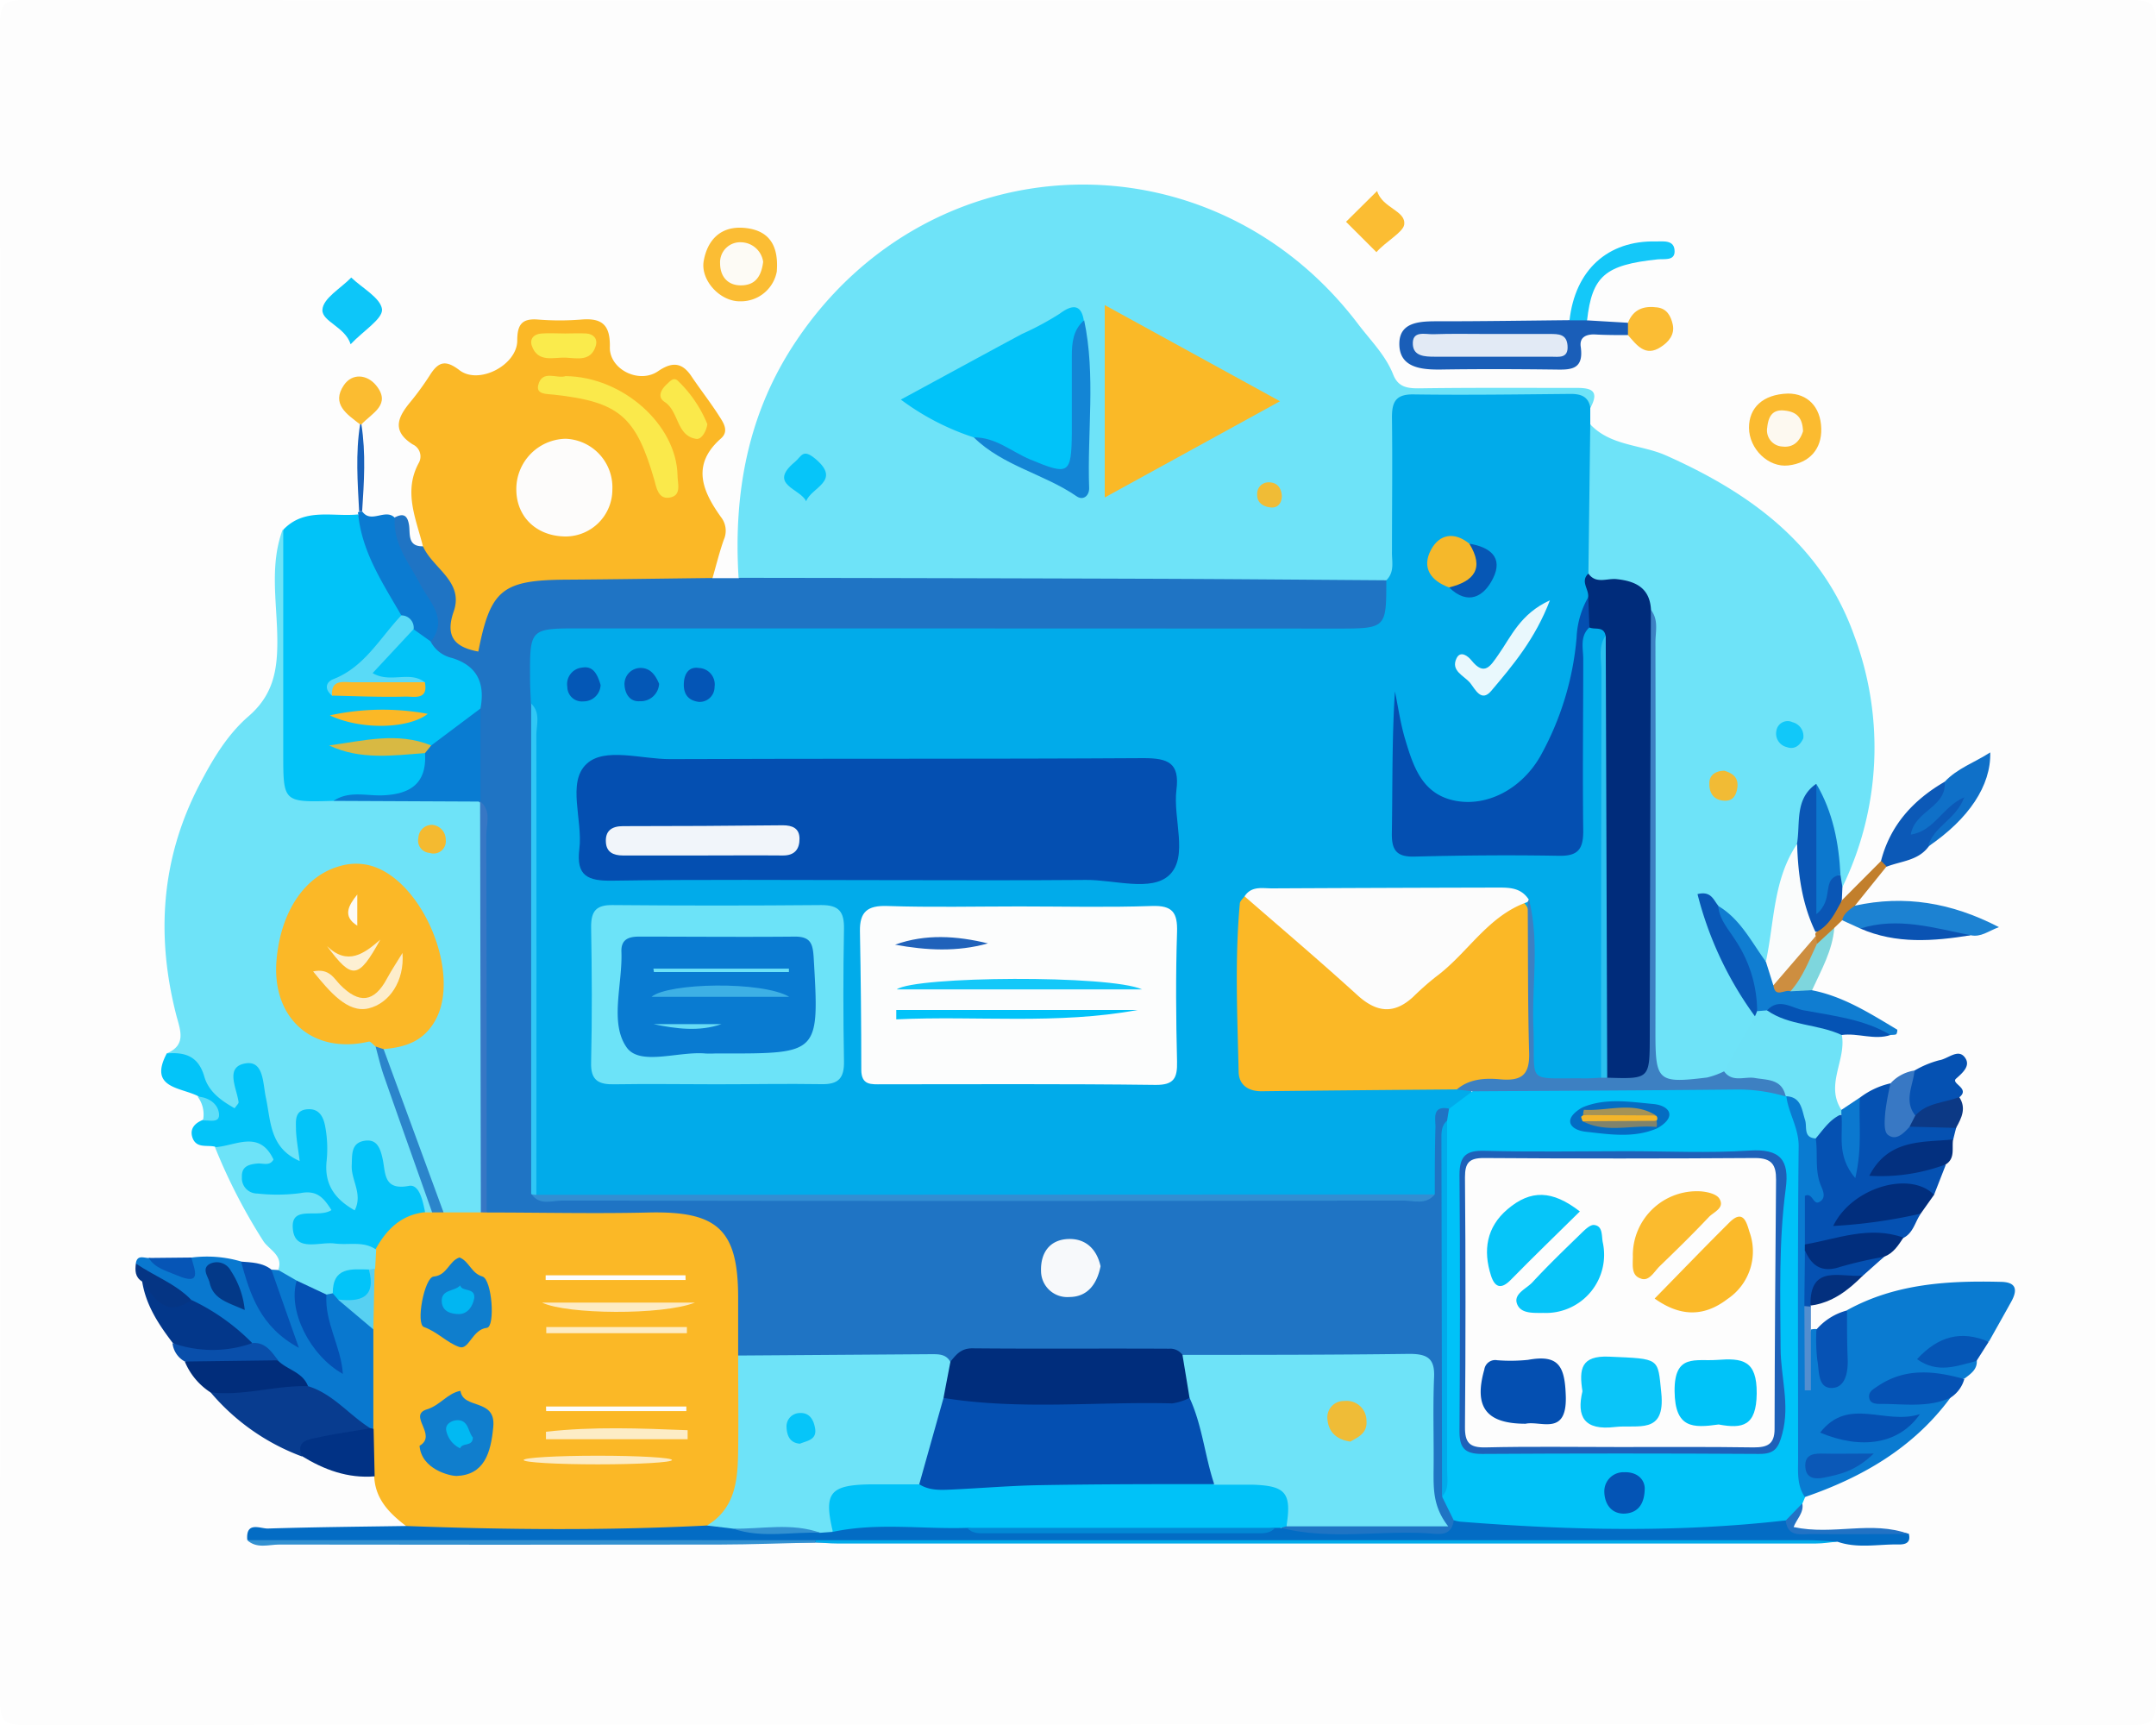 <svg xmlns="http://www.w3.org/2000/svg" id="Слой_1" data-name="Слой 1" viewBox="0 0 350 280"><defs><style>.cls-1{fill:#fdfdfd}.cls-2{fill:#01abea}.cls-4{fill:#6ee3f8}.cls-5{fill:#fbb826}.cls-6{fill:#00c2f8}.cls-12{fill:#0551b2}.cls-19{fill:#3391d1}.cls-23{fill:#fbbd34}.cls-25{fill:#012e7d}.cls-30{fill:#14c8f9}.cls-36{fill:#0551b3}.cls-54{fill:#044fb1}.cls-66{fill:#0457b6}.cls-73{fill:#01c3f9}.cls-75{fill:#06c5f9}.cls-84{fill:#fdebc4}.cls-85{fill:#fdfcfb}.cls-91{fill:#fae94b}</style></defs><path d="M175 279.9q-85.45 0-170.91.1C.67 280 0 279.33 0 275.91Q.18 140 0 4.09C0 .67.67 0 4.09 0Q175 .18 345.91 0c3.42 0 4.09.67 4.09 4.09q-.18 135.91 0 271.81c0 3.43-.67 4.11-4.09 4.1q-85.45-.21-170.91-.1Z" class="cls-1"/><path d="M258.16 66.2v2.68c2.52 7.5 1.12 15.18 1.06 22.8-.53 1.93-.26 3.95-.58 5.91-1.94 3.93-2.44 8.15-2.74 12.41a29 29 0 0 1-5.63 14.77c-3.82 5.41-9.94 8-15.12 6.17-5.76-2.01-7.82-6.78-8.15-12.49 0-.64-.38-1.25-.31-1.5a63.78 63.78 0 0 1 .74 15.17c-.22 4.17 1.57 5.61 5.57 5.47 5.65-.19 11.31-.18 17 0 4 .13 5.67-1.44 5.61-5.54-.13-9.12-.35-18.26.9-27.35.18-1.29-.16-2.73 1.49-3.35 1.7-.28 3.13-.06 3.52 2-.21 21.47 0 42.94-.11 64.41 0 2.46.44 5-1 7.3-2.84 2.07-6 1.39-9.13 1.06s-3.54-2.64-3.6-5.13c-.14-6 0-11.94-.07-17.92 0-2 .21-4-.73-5.85-.8-1.67-2.36-1.58-3.84-1.6-11.72-.18-23.44-.13-35.17 0-1.6 0-3.36-.07-4.52 1.46-1.51 8.22-.7 16.49-.54 24.73.07 3.4 2.85 3.6 5.44 3.64 9.27.14 18.55-.16 27.82.15a5.91 5.91 0 0 1 2.43.72c1.66 3.11-1.64 3.2-2.78 4.62-2.34 2.16-1 5-1.32 7.49s.47 5.1-2.39 6.53a18 18 0 0 1-5.46.44H93.81c-2.29 0-4.69.37-6.79-1-1.77-2.14-1.29-4.72-1.29-7.16q-.07-32.83 0-65.68a22.65 22.65 0 0 0-.83-7.46c-1.38-12.21-.09-13.68 12.1-13.68h119.4c6.58 0 6.58 0 7.4-6.35 1.08-7.79.33-15.63.55-23.44.19-6.72.5-7 7-7h23.47c1.69-.03 4.09-.63 3.34 2.57Z" class="cls-2"/><path d="M66.05-29.81c0 7.84 0 7.84-8.18 7.84Q-3.49-22-64.86-22c-8.14 0-8.14 0-8.09 8.21 0 1.33.09 2.66.14 4 .74 3.29.31 6.62.32 9.92.08 23.1-.05 46.2.08 69.3 1 1.8 2.66 1 4 1q69.48.06 139 0c1.13 0 2.35.31 3.33-.58 0-3.65 0-7.3.11-10.94 0-1.32-.58-3.54 2.22-2.95a3.86 3.86 0 0 1 .52 2.73c-.85 10.3-.25 20.62-.34 30.93-.09 9.32-.15 18.64.07 27.95.41 2.09 1.57 4.05 1.16 6.29a2.85 2.85 0 0 1-3.08 2c-7.76.09-15.53.12-23.29 0a2.52 2.52 0 0 1-2.45-1.37 2 2 0 0 1 1.12-1.38c6.55-1.46 13.19-.55 19.79-.64 2.79 0 3.65-.42 3.08-3.55-1-5.21-.43-10.57-.34-15.86.07-4-1.51-5.58-5.56-5.61-11.25-.08-22.52.54-33.77-.35-12.63-.8-25.26-1.45-37.85.47-9.06-.64-18.12.2-27.18-.1-2.45-.08-5 .3-7.21-1.18-2-2.8-1.26-6-1.39-9.13-.41-9.85-3.17-12.6-13-12.67h-20.35c-2.29 0-4.69.24-6.59-1.55-1.29-2.13-.91-4.5-.92-6.79V13.93a30 30 0 0 0-.29-6.43 15.61 15.61 0 0 1-.48-1.8A110.33 110.33 0 0 1-82.33-8c.41-3.56-.27-6.5-4-8.12a5 5 0 0 1-3.12-3.63c.54-4-1.64-7.12-3.37-10.46-1.55-3-4.63-5.85-2.12-9.79 1.36-.7 2.07-.46 2.34 1.22.22 1.39-.3 3.52 2.27 3.45 5.75 2.77 7 7.82 6.45 13.17.8.65 1.27.69 1.37.35 2.43-7.66 8.17-9.77 15.52-9.56 6 .18 12 0 17.94.06 2 0 4-.28 5.72 1.16h4.23c2-1.47 4.39-1.39 6.72-1.39h91.43c2.44-.04 5.07-.46 7 1.73Z" style="fill:#1f74c4" transform="translate(159 124)"/><path d="M225.05 94.19c-13.12-.09-26.24-.21-39.36-.25q-32.89-.11-65.79-.15C119.05 80 121.4 67 129.28 55.3c21.89-32.63 67.49-34 91.23-2.65 2 2.64 4.42 5 5.66 8.15.83 2.12 2.42 2.26 4.42 2.23 8.33-.12 16.66-.06 25-.07 2.23 0 4.31.1 2.59 3.24-.32-1.85-1.54-2.27-3.25-2.26-8.49.08-17 .2-25.46.08-3.07-.05-3.54 1.41-3.5 4 .09 7.15 0 14.31 0 21.47-.05 1.57.49 3.33-.92 4.7ZM257.86 93.1l.3-24.22c3.29 3.5 8.16 3.26 12.19 5 13.79 6.12 25.4 14.53 30.65 29.27a51.8 51.8 0 0 1-1.95 40.92 2.76 2.76 0 0 1-1.21-1.76c-.84-4.21-1.23-8.54-3.28-12.39-2.09 2.16-.92 5.21-2.14 7.57-2.82 5.69-2.81 12.13-4.88 18-2.15 1.76-2.87-.45-3.67-1.53a46.62 46.62 0 0 0-5.44-6.18 1.52 1.52 0 0 1-.35-.32c-.29-.41-.74-.37-.67 0 .9 4.65 3.44 8.59 5.53 12.73.89 1.76 2.32 3.26 2.62 5.32a19.87 19.87 0 0 1-6.53 10 6.85 6.85 0 0 1-2.38.68c-7.68.83-9.13-.43-9.14-8.13V106.9c0-2.14.24-4.31-.41-6.4-.69-3.29-2.64-5-6.06-5.27-1.32-.06-3.04 0-3.18-2.13Z" class="cls-4"/><path d="M79.05 196.81c8.78 0 17.57.21 26.35 0 11.09-.23 14.41 2.8 14.43 13.75V220c4.6 8.59 1.73 24.2-5.29 28.84-15.06 1-30.12.3-45.18.37a3.78 3.78 0 0 1-3.48-1.54c-2.71-2.07-5-4.39-5.13-8.08-1.72-2.46-1-5.27-1.13-8-.17-5.13-.13-10.25-.12-15.38.18-3.21.1-6.42.16-9.63a15.8 15.8 0 0 1 .24-3.36c1.17-4.4 4-7 8.52-7.54.52-.06 1-.08 1.57-.09h2.33a23.05 23.05 0 0 1 5.37.37 7.17 7.17 0 0 1 1.36.85Z" class="cls-5"/><path d="M78.06 196.79H72c-4.4-8.54-7.41-17.61-10.13-26.79 10.38-5.22 11.8-10.34 5.84-21a19.22 19.22 0 0 0-3.28-4.38c-4.24-4.19-9.43-4.27-13.73-.21-4.64 4.39-6 14-2.63 19.46 2.15 3.47 5 5.78 9.51 4.81 1.54-.34 3.4-1.08 4 1.41 2.42 7.78 5.43 15.34 8.27 23 .46 1.23 1.34 2.37.3 3.7H69c-3.2-3-8.44-3.93-8.86-10.06-2.57 2.83-1 5-1.1 7-.09 1.17 0 2.48-1.19 3.08s-2.2-.33-3.1-1a8.27 8.27 0 0 1-3-6.57c-.1-2.25.57-4.67-1.27-6.91-1.72 1.33-.81 3-.86 4.5-.09 2.71-1.41 2.68-3.21 1.49a8.71 8.71 0 0 1-3.67-5.72c-.55-2.53-.69-5.21-2-7.41-.69 0-.88.22-1 .58-.59 1.54.95 4.08-1.75 4.57-2 .37-3.45-1.25-4.43-2.75-1.75-2.68-3.63-5.11-6.54-6.58 3.35-1.4 2.21-3.85 1.58-6.3-3.27-12.8-2.45-25.24 3.66-37.11 2.13-4.13 4.54-8.24 8-11.26 4-3.41 4.78-7.34 4.76-12.27 0-6-1.33-12.16.86-18.09 2 1.82 1.61 4.26 1.62 6.53.08 9.63 0 19.26 0 28.9 0 6.44.26 6.62 6.63 7.13 5.08.14 10.16.08 15.25 0 2.89-.07 6-.61 8.45 1.65v-.05c.78.82.59 1.85.59 2.82v61.53a4 4 0 0 1-.36 2.3Z" class="cls-4"/><path d="M115.67 93.82c-8 .09-15.91.22-23.87.27-10.28.08-12.19 1.63-14.15 11.67-3.72-.69-5.45-2.34-4-6.5 1.71-4.9-3.44-7-5-10.62-1.12-4.46-3.2-8.86-.66-13.51a2.15 2.15 0 0 0-1-3c-3.49-2.22-2.37-4.48-.33-6.93a46.43 46.43 0 0 0 3.2-4.42c1.35-2.1 2.52-2.38 4.73-.69 3.15 2.42 9.37-.84 9.38-4.81 0-2.58.74-3.63 3.39-3.41a44.09 44.09 0 0 0 7 0c3.4-.29 4.72.89 4.64 4.48s4.71 6 7.79 3.93c2.21-1.52 3.87-1.56 5.43.76s3.13 4.29 4.55 6.53c.68 1.06 1.61 2.41.27 3.6-4.87 4.28-3 8.56 0 12.76a3.58 3.58 0 0 1 .46 3.68c-.72 2.04-1.23 4.14-1.83 6.21Z" class="cls-5"/><path d="M234.92 181.9c.1-.63.2-1.27.31-1.91l3.83-2.87c1.64-2 4-1.59 6-1.51 12.46.47 24.91.28 37.37 0 2.33-.05 4.68-.08 6.79 1.19a5.18 5.18 0 0 1 1.52 1.2c2.4 3.06 2.88 6.72 2.76 10.38-.56 17.57 0 35.15-.17 52.72a7.66 7.66 0 0 1-.33 2l-.42 1a11.65 11.65 0 0 1-3.43 4.14c-1.94 1.2-4.11 1.16-6.26 1.16q-19.87.06-39.74 0c-2.68 0-5.37 0-7.12-2.56l-1.89-3.84c.78-14.06.07-28.14.37-42.21.13-6.35-.59-12.64.41-18.89Z" class="cls-6"/><path d="M-104.86 6c-8.15.23-8.15.23-8.16-7.61v-36.4c3.47-3.64 8-2.06 12.15-2.49 2.73 5.33 5.38 10.71 7.59 16.28-1.77 5.07-6.46 7.85-9.4 12 3.19-.09 6.35.45 9.4-.34-.89-.15-1.73 0-2.55-.17-3.65-.67-4.15-1.63-1.86-4.43 1.53-1.88 2.67-4.29 5.28-5.11 1.62.13 2.88.74 3.34 2.44a5.19 5.19 0 0 0 3.44 2.63c4.2 1.29 5.38 4.2 4.63 8.2-2.12 3-4.36 5.85-8.39 6.32-4-.45-7.94.42-12.39-.21 4.34 1.66 8.56-1 12.36 1.19.35 5.12-1.24 6.93-6.16 7.19-3.07.18-6.22-.49-9.28.51Z" style="fill:#01c3f8" transform="translate(159 124)"/><path d="M134 119c-1.32-1.92-1.1-4.1-1.1-6.25 0-16.91-.09-33.82.09-50.73 0-3-1.66-5.33-2-8.09 2.22-1.12 2.94.59 3.63 2 .77 1.62 1 3.46 2 5 .88 2.53.89 5.2 1.25 7.81.15 1.12-.27 3.21-1.06 2.89-2.9-1.16-1.6.8-1.55 1.77.07 1.48 0 3 .13 4.46a9.32 9.32 0 0 1 0 1.67c-.21 2.87.41 5.82-.88 8.58-.2 4.62.15 9.25-.14 13.19.76-2.65-.62-6.19.63-9.5a2.84 2.84 0 0 1 .92-.06c2.14 1.79.71 4.81 2.54 7.12 2.34-3.19 0-7.32 2.42-10.21 7.82-4.3 16.34-4.8 25-4.58 2.55.06 2.63 1.4 1.61 3.24-1.19 2.15-2.4 4.29-3.6 6.43-2.8 1-6.28-.51-8.72 2.31 2.23 1.43 4.7-.85 6.74.8.08 1.47-1 2.15-2 2.92-4 1.13-8.52-.67-12.87 2.06 3.73 1.85 7.39-.52 10.62 1C151.65 111 143.34 115.79 134 119Z" style="fill:#0a7bd1" transform="translate(159 124)"/><path d="M77 122.76a6.82 6.82 0 0 0 1 .23c17.63 1.4 35.27 1.82 52.89-.2 1.1 2 3 1.58 4.79 1.66 5.06.24 10.16-.6 15.19.5.5 1.9-1.25 1.75-2 1.74-3.19 0-6.43.66-9.58-.44-7.81.36-15.63.14-23.45.14h-229.32c-1.79 0-3.64.43-5.38-.44-.25-3.09 2.13-1.8 3.37-1.84 7.47-.23 15-.3 22.42-.41 16.28.61 32.57.75 48.85-.08 1.42-.25 2.76-1 4.26-.66 4.5 1.07 9.07.47 13.61.5.87-.15 1.76 0 2.62-.28 7.26-1.31 14.55-.92 21.85-.35a21 21 0 0 0 6.88.69c14.08 0 28.15.09 42.22-.08a2.51 2.51 0 0 1 1.73.56c7.91 2 15.95.4 23.91.89 1.68.11 3.8.58 4.14-2.13Z" style="fill:#036cc4" transform="translate(159 124)"/><path d="M-131.93 47c3-.27 5.15.47 6.09 3.73.71 2.48 2.75 3.93 4.93 5.16.33-.49.67-.76.64-1-.31-2.3-2.26-5.71 1.11-6.28 3-.51 2.82 3.25 3.33 5.6.81 3.77.58 8.11 5.48 10.25-.22-1.81-.54-3.43-.6-5.06 0-1.43-.3-3.21 1.92-3.35 2-.12 2.58 1.45 2.84 2.89a19.54 19.54 0 0 1 .22 5.45c-.43 3.82 1.3 6.24 4.55 8.07 1.36-2.65-.59-4.89-.48-7.28.08-1.68-.16-3.61 2-4s2.67 1.29 3.05 3.09c.45 2.21.14 5 4.23 4.22 1.71-.32 2.26 2.47 2.63 4.27-3.89.42-6.3 2.82-8.06 6.06-3.07 1.09-6.22.26-9.33.32-2.21 0-4.53-.38-5.15-3s1.39-3.79 3.94-4.65c-2.57-.68-4.69-.17-6.78-.33s-4.4-.54-5.23-3 .58-4 3.47-4.72c-2.8-1.16-5.15.14-7-1.32-1.29-.3-3 .33-3.63-1.47-.48-1.46.41-2.36 1.72-2.88 2.44-1.91.42-2.82-.87-3.88-2.85-1.42-8-1.27-5.02-6.89Z" style="fill:#03c4f9" transform="translate(159 124)"/><path d="M-98.39 91.79v16.12a1.83 1.83 0 0 1-1.32.15c-3.75-1.24-6.06-4.59-9.4-6.44a56.85 56.85 0 0 1-5.28-4 12.38 12.38 0 0 0-4.15-3c-3.12-2.54-6.52-4.67-9.87-6.89-2.76-2.32-6.62-3.26-8.54-6.67.23-1.42 1.27-.87 2.09-.86 2.31.26 4.66 3.29 6.93-.07a19.6 19.6 0 0 1 8.06.63c3.24 3.13 3.16 8.47 7.08 10.91-.38-3.18-3.51-5.84-2.16-9.59l1.09.07c1.34.18 3-.21 3.41 1.74a26.09 26.09 0 0 0 5.19 13.28c-.12-4.08-2.76-7.23-1.29-10.81a1.78 1.78 0 0 1 1.12-.79 3.51 3.51 0 0 1 2 .77c1.8 1.66 4.43 2.66 5.04 5.45Z" style="fill:#0978cf" transform="translate(159 124)"/><path d="M293 202v-7.88c1.24-.65 1.32 1.5 2.31 1 1.18-.59.67-1.79.34-2.56-1.1-2.53-.5-5.21-.89-7.79.46-2.5 1.4-4.42 4.5-3.73 1.23 1.7.77 3.74 1.17 6 .61-3.16-.53-6.31 1.5-8.87a12.8 12.8 0 0 1 5-2.33c1.33 1.23.77 2.73.57 4.14-.45 3.28 1.47 2.53 3.29 2 2.37-.29 4.77-.85 6.79 1-.17.66-.34 1.31-.5 2-2 1.72-4.65 1.55-7 2.23a7.94 7.94 0 0 0-4.59 2.79c3.51-.22 6.81-2.13 10.39-.94-.64 1.62-1.27 3.25-1.91 4.88-4.83-.23-9.69-.61-14.74 3.09 4.83.89 8.74-1.73 12.57 0-.93 1.32-1.19 3.11-2.83 3.92-5.33.31-10.54 2.24-15.97 1.05Z" class="cls-12"/><path d="M139.92 56.87c-1.86.81-2.91 2.46-4.16 3.92-2.07-.13-1.36-1.85-1.73-3-.54-1.65-.59-3.75-3.08-3.85-1.76-1.9-4-2-6.44-2.06-1.4 0-3.62.81-3.6-2l5-8.91a.9.9 0 0 1 .16-1.38 3.78 3.78 0 0 1 2.33-.43c2.82.86 5.62 1.81 8.5 2.47 1.3.37 3.1.15 3.1 2.37.75 4.06-2.75 8.09-.06 12.16l.33.35Z" style="fill:#6ee2f7" transform="translate(159 124)"/><path d="m-110.83 83.87-3-1.73c.87-2.39-1.54-3.3-2.44-4.72a92.25 92.25 0 0 1-7.83-15.21c3.33-.18 7.19-2.9 9.5 2-.6 1.11-1.7.58-2.56.65-1.47.13-2.67.46-2.57 2.27a2.47 2.47 0 0 0 2.47 2.6 29.34 29.34 0 0 0 7-.06c2.75-.55 3.84.81 5.07 2.75-2.24 1.45-6.78-1-6.25 3.23.44 3.59 4.32 1.88 6.74 2.19s4.67-.45 6.77 1c-.06 1-.11 2-.17 3.06a3.65 3.65 0 0 1-1.06.85 10.44 10.44 0 0 0-5.84 3.18l-1 .2a4.54 4.54 0 0 1-4.83-2.26Z" style="fill:#6de3f8" transform="translate(159 124)"/><path d="M132.45 250h160.88c1.65 0 3.31.15 4.95.23-1.15.11-2.3.31-3.45.31h-159c-1.15 0-2.31-.13-3.47-.2Z" class="cls-2"/><path d="M-109 101c4.09 1.25 6.68 4.7 10.15 6.85-2.08 2.22-5 2-7.63 2.67-1.37.33-3 0-3.53 1.88a35.6 35.6 0 0 1-14.83-10.43c5.15-1.97 10.38-3.13 15.84-.97Z" style="fill:#083c8f" transform="translate(159 124)"/><path d="m98.64-72 6.61.39c.94.64 1.18 1.29 0 2-1.82 0-3.65 0-5.47-.11-1.4 0-2.38.53-2.17 2 .58 4-1.93 3.73-4.57 3.7-6-.07-12-.09-17.94 0-3.4.06-7.07-.28-6.93-4.38.13-3.52 3.72-3.46 6.67-3.45 7 0 13.95-.11 20.92-.18a2.07 2.07 0 0 1 2.88.03Z" style="fill:#1a5eb8" transform="translate(159 124)"/><path d="M-93.85-24.11c-3-5.21-6.39-10.24-7-16.44l-.05-.27.23-.14h.49c1.44 2 3.74-.56 5.27 1-.31 4.26 2.33 7.36 4.14 10.83 1.49 2.86 4.58 5.55 1.72 9.27l-2.81-2a5.4 5.4 0 0 1-1.99-2.25Z" style="fill:#0b7bd1" transform="translate(159 124)"/><path d="m127.85 40-1.6.13c-2.38-4.67-3.67-9.84-6.57-14.29a2.29 2.29 0 0 1 .25-2.79c3.61 2.14 5.39 5.85 7.75 9.06 1.41.38 1.68 1.75 2.41 2.72s1.7.89 2.67 1a3.61 3.61 0 0 1 2.41.91c5.11 1 9.43 3.77 13.8 6.38.09 0 0 .65-.15.76s-.61.09-.92.12c-6.72-1.2-13.26-3.22-20.05-4Z" style="fill:#107dd1" transform="translate(159 124)"/><path d="m132.45 250-.14.38c-5.13.11-10.25.32-15.38.33q-35.79.06-71.6 0c-1.73 0-3.64.72-5.21-.72Z" class="cls-19"/><path d="M-127.94 87a34.4 34.4 0 0 1 9.88 7c-3 3.26-8.71 3.23-12.93-.06-2.29-3-4.36-6.16-4.94-10 2.82.61 4.64 3.83 7.99 3.06Z" style="fill:#03378a" transform="translate(159 124)"/><path d="m143 26.72-2.93-1.34c-.75-2.05 0-2.83 2.08-2.38 8-1.74 15.61-.52 23.35 3.49-1.76.66-2.92 1.67-4.58 1.32-6.02.06-11.98-.6-17.92-1.09Z" style="fill:#1c82d2" transform="translate(159 124)"/><path d="M131.26-60.12c3.14 0 5.3 2.12 5.4 5.67.1 3.29-1.87 5.6-5.34 6-3.26.38-6.37-2.7-6.39-6.1-.02-3.24 2.23-5.45 6.33-5.57Z" style="fill:#fbbb30" transform="translate(159 124)"/><path d="M126.1 44.09a5.92 5.92 0 0 1-5.86 4.82c-3.35.1-6.56-3.45-6-6.56.63-3.52 2.86-5.69 6.58-5.36s5.65 2.48 5.28 7.1Z" class="cls-23"/><path d="M-109 101c-5.31-.15-10.5 1.65-15.84 1a10.91 10.91 0 0 1-4.16-5 25.49 25.49 0 0 1 15.1-.18c1.5 1.54 4.02 1.86 4.9 4.18Z" style="fill:#012d7b" transform="translate(159 124)"/><path d="M311.8 197a84.92 84.92 0 0 1-14.2 2c3.05-6.29 12.5-9 16.37-5.06Z" class="cls-25"/><path d="M139.78 18c.1.68.21 1.36.31 2l-.09 2.12c-.61 2.69-1.24 5.35-4.9 5.13-3.72-4.27-4-9.11-2.38-14.28.57-3.39-.42-7.29 3.11-9.73a27 27 0 0 1 1.29 12.45c-.36 2.94 1.04 2.41 2.66 2.31Z" style="fill:#0a56b5" transform="translate(159 124)"/><path d="M-110 112.35c-1-2.52 1.11-2.69 2.52-3 2.85-.65 5.76-1 8.64-1.53l.49.11q.09 3.86.17 7.71c-4.39.36-8.23-1.09-11.82-3.29Z" style="fill:#013285" transform="translate(159 124)"/><path d="M146.35 15.78c1.51-5.87 5.26-9.94 10.38-12.91 2.11 0 1.41 1.33.84 2.18a29.78 29.78 0 0 1-4 4.25c1-.63 2-2.13 3.37-3.21.87-.7 1.86-1.85 3-.84s0 2.08-.71 2.92c-1.6 1.86-3.57 3.36-5.15 5.25-1.69 2.29-4.46 2.34-6.81 3.26a.76.76 0 0 1-.92-.9Z" style="fill:#0c59b7" transform="translate(159 124)"/><path d="M154 13.42c.8-3.25 4.51-4.33 5.87-8-3.54 1.53-4.85 5.48-8.68 6.05.63-3.91 5.88-4.45 5.5-8.57 2.06-2.2 4.89-3.14 7.4-4.77.15 5.36-3.46 10.8-10.09 15.29Z" style="fill:#0f70c8" transform="translate(159 124)"/><path d="M257.64 52h-2.85c.91-8.17 6.21-13 14.06-12.81 1.25 0 3-.27 3 1.62 0 1.56-1.66 1.18-2.76 1.29-8.55.9-10.63 2.71-11.45 9.9Z" class="cls-30"/><path d="M293 202c5.28-.92 10.48-3.09 16-1.11-.83 1.24-1.61 2.52-3.11 3.09-2 1.52-4.41 2.1-6.76 2.75-3.38 1-5.78.19-6.14-3.81.01-.29.01-.6.01-.92Z" class="cls-25"/><path d="M157.63 102.88c-3.63 1.64-7.47 1-11.24 1-.83 0-1.8 0-1.95-1s.67-1.39 1.36-1.86c4.48-3.06 9.25-2.52 14.08-1.17a5.29 5.29 0 0 1-2.25 3.03Z" style="fill:#0552b4" transform="translate(159 124)"/><path d="M-102.08-68.12c-.88-2.82-4.65-3.68-4.58-5.57s3-3.51 4.68-5.26c1.77 1.71 4.76 3.29 5 5.16.11 1.57-3.02 3.46-5.1 5.67Z" style="fill:#0dc6f9" transform="translate(159 124)"/><path d="M310.8 173.77a15.91 15.91 0 0 1 4-1.67c1.39-.2 3-1.89 4.1-.55s-.15 2.47-1.36 3.54c-.89.79 2.33 1.55.56 3-2.08 2.14-4.48 3.48-7.61 3-2.7-2.59-1.49-4.97.31-7.32Z" class="cls-12"/><path d="M156.88 65a30.12 30.12 0 0 1-12.42 1.85c3.09-6 8.58-5.41 13.6-5.89-.23 1.41.38 3.04-1.18 4.04Z" style="fill:#03307f" transform="translate(159 124)"/><path d="M140.84 88.71c0 2.63 0 5.26.11 7.89.08 2.14-.39 4.63-2.53 4.69-2.4.08-2.06-2.82-2.41-4.57a28.76 28.76 0 0 1-.13-4.92 9.83 9.83 0 0 1 4.96-3.09Z" style="fill:#0652b4" transform="translate(159 124)"/><path d="M64.56-93c.83 2.81 4.75 3.18 4.39 5.49-.2 1.23-3.07 2.78-4.5 4.44L59.51-88Z" style="fill:#fbbd33" transform="translate(159 124)"/><path d="M44.05 206.07c1.39 4 2.78 7.89 4.47 12.71-6.34-3.44-7.92-8.7-9.39-14 1.72.14 3.47.15 4.92 1.29Z" class="cls-36"/><path d="M161.86 96.91c-3.13.78-6.28 2.12-9.65-.29 3.42-3.72 7.16-4.75 11.63-2.82Z" style="fill:#0556b6" transform="translate(159 124)"/><path d="M264.28 54.39v-2c.87-2.22 2.61-2.79 4.78-2.49 1.57.21 2.18 1.43 2.48 2.73.39 1.69-.7 2.91-1.92 3.69-2.52 1.68-3.93-.32-5.34-1.93Z" class="cls-23"/><path d="M-100.54-55.11c-2.1-1.64-4.74-3.28-2.63-6.38 1.37-2 3.77-1.71 5.19 0 2.62 3.16-.68 4.56-2.35 6.38Z" style="fill:#fbbc31" transform="translate(159 124)"/><path d="M127.85 40c2-2.14 4.05-.33 6 0 4.8.9 9.73 1.42 14.06 4-2.65.88-5.29-.37-7.94 0-3.88-1.82-8.49-1.46-12.12-4Z" style="fill:#0553b4" transform="translate(159 124)"/><path d="M151.8 49.77c-.22 2.44-1.79 4.91.14 7.31.49 1-.37 1.32-.92 1.8-1 1.1-2.25 2.38-3.57 1.3-.68-.56-.5-2.4-.4-3.65a42.84 42.84 0 0 1 .86-4.69 6.54 6.54 0 0 1 3.89-2.07Z" style="fill:#3878c4" transform="translate(159 124)"/><path d="M143 26.72c6.11-1.93 12-.08 17.92 1.09-6.08.98-12.1 1.45-17.92-1.09Z" style="fill:#0a53b3" transform="translate(159 124)"/><path d="M-113.86 96.8-129 97a3.88 3.88 0 0 1-2-3 19.41 19.41 0 0 0 13 0c2.08-.16 3.06 1.4 4.14 2.8Z" style="fill:#094fab" transform="translate(159 124)"/><path d="M139.92 56.87v-.71l3-2c-.21 4 .45 8-.74 13.07-3.18-3.73-1.88-7.23-2.26-10.36Z" style="fill:#0b78cf" transform="translate(159 124)"/><path d="M293 202.93c1.12 2.62 2.82 3.7 5.76 2.7a68.44 68.44 0 0 1 7.1-1.63l-3.45 3.07c-3.08 1.19-6.68 1.46-8.5 4.86l.07.15a.63.63 0 0 1-1.06-.09c.01-2.99.08-5.99.08-9.06Z" class="cls-12"/><path d="M-127.94 87c-4.18 3-6-.3-8-3-1.14-.69-1.15-1.77-1-2.91 2.94 2.03 6.43 3.26 9 5.91Z" style="fill:#053584" transform="translate(159 124)"/><path d="m151 58.88.92-1.8c1.9-2.12 4.74-2.06 7.14-3 1.18 1.79.39 3.37-.52 5Z" style="fill:#0c3985" transform="translate(159 124)"/><path d="M150.87 125c-5.27 0-10.55.06-15.82 0-1.72 0-3.84.56-4.16-2.19.89-.93 1.79-1.85 2.69-2.78.31 1.49-.94 2.58-1.41 3.84 6.44 1.39 12.7-1.11 18.7 1.13Z" style="fill:#2272c4" transform="translate(159 124)"/><path d="M134.91 87.92c-.15-6.84 4.93-4.52 8.5-4.86-2.41 2.42-5 4.41-8.5 4.86Z" style="fill:#03307e" transform="translate(159 124)"/><path d="m135.17 36.72-3.51.19c-.09-3.28 2.25-5.51 3.56-8.18 1.14-.79 2.07-1.92 3.56-2.12-.3 3.69-2.12 6.84-3.61 10.11Z" style="fill:#7ed6dd" transform="translate(159 124)"/><path d="M138.78 26.61 136 29.18a1.29 1.29 0 0 1-.56-.85 1.48 1.48 0 0 1 .36-1c2.22-1.1 3.15-3.25 4.26-5.25l6.32-6.34.88.9-5.13 6.36c-.86.65-1.82 1.21-2.08 2.38Z" style="fill:#c27f2c" transform="translate(159 124)"/><path d="M-127.93 80.12c.49 2 1.85 4.7-2.4 2.87-1.67-.72-3.48-1.12-4.53-2.8Z" style="fill:#0655b6" transform="translate(159 124)"/><path d="m133.92 88 1.06.09v13.59h-1Z" style="fill:#538ecf" transform="translate(159 124)"/><path d="M-100.54-55.11h.21c.74 4.7.43 9.4.12 14.1h-.49c-.24-4.67-.6-9.39.16-14.1Z" style="fill:#1961ba" transform="translate(159 124)"/><path d="M-126.92 54c1.81.12 3.31 1.16 3.47 2.78s-1.58 1-2.6 1.1a4.8 4.8 0 0 0-.87-3.88Z" style="fill:#5fdef8" transform="translate(159 124)"/><path d="M142.34 142.86c-14.31 0-28.62-.13-42.93.09-4 .06-5.9-.76-5.36-5.14C94.64 133.1 92 127 95.22 124c2.92-2.75 8.9-.77 13.53-.78 25.62-.11 51.25 0 76.88-.16 4 0 5.9.76 5.35 5.14-.59 4.71 2 10.85-1.17 13.85-2.91 2.74-8.9.74-13.52.78-11.29.1-22.63.03-33.95.03Z" class="cls-54"/><path d="M6.5 23.13c7.16 0 14.32.18 21.47-.07 3.39-.12 4.21 1.07 4.11 4.26-.23 7-.17 14 0 21 .06 2.65-.48 3.81-3.49 3.78-14.83-.19-29.65-.1-44.46-.1-1.7 0-3.32.21-3.31-2.4 0-7.47-.08-14.94-.22-22.41-.06-3.16 1.19-4.24 4.44-4.13 7.14.24 14.31.07 21.46.07Z" style="fill:#fcfdfd" transform="translate(159 124)"/><path d="M236.58 176.83c-10.6.09-21.2.17-31.8.3-2.21 0-3.66-1.08-3.7-3.14-.21-9.1-.64-18.21.19-27.3 0-.43.51-.82.79-1.23 6.38 2.45 10.64 7.73 15.53 12.06 7 6.22 7.31 6.38 14.29.46 3.8-3.21 7.31-6.72 11.05-10 1.69-1.46 4.1-3.83 5.52.53 0 7.63-.17 15.26.07 22.87.11 3.55-1.18 4.83-4.58 4.58a25.86 25.86 0 0 0-7.36.87Z" class="cls-5"/><path d="M-42.67 52c-5.49 0-11-.09-16.47 0-2.65.07-4-.57-3.9-3.57.17-7.31.13-14.64 0-22 0-2.54.82-3.54 3.45-3.52q17 .15 33.94 0c2.91 0 3.7 1.14 3.66 3.86q-.2 10.73 0 21.45c.06 2.8-.9 3.84-3.73 3.76-5.64-.09-11.28.02-16.95.02Z" style="fill:#6ce3f8" transform="translate(159 124)"/><path d="M98.86-30.9c1.22 1.74 3 .74 4.56.9 3.13.33 5.42 1.44 5.6 5 .78 1.75.39 3.6.39 5.4v65.16c0 6.81-.68 7.32-7.51 5.66a3.8 3.8 0 0 1-.43-1.41c.06-23.55-.25-47.11.17-70.66-.32-1.56-1.75-.88-2.64-1.31-1.21-1.59-.55-3.25-.19-4.9.19-1.28-1.33-2.57.05-3.84Z" style="fill:#002c7b" transform="translate(159 124)"/><path d="M89 22.41c-6.44 2.2-9.71 8.29-14.85 12.1a44.29 44.29 0 0 0-3.72 3.28c-3.15 2.92-6 2.56-9.12-.3-6-5.46-12.17-10.7-18.27-16 1.13-1.74 2.91-1.28 4.52-1.29q18.18-.09 36.35-.13c2 0 4-.07 5.3 2Z" style="fill:#fcfcfc" transform="translate(159 124)"/><path d="M257.83 96.94c.07 1.63.13 3.26.19 4.9-1.59 1.47-1 3.41-1 5.17 0 9.3-.12 18.61 0 27.9 0 3-.91 4.07-4 4-7.81-.14-15.62-.07-23.42.13-2.92.07-3.69-1.08-3.65-3.8.13-7.64 0-15.27.5-23 .53 2.54.89 5.14 1.62 7.62 1.35 4.53 2.78 9.14 8.31 10.14 5.18.93 10.62-2 13.62-7.16a47.9 47.9 0 0 0 5.94-19.33 14.39 14.39 0 0 1 1.89-6.57Z" class="cls-54"/><path d="m89 22.41.21-.41c1.73 6.83.46 13.78.72 20.67.36 9.56-1.53 8.25 8.48 8.37.83 0 1.65-.07 2.48-.11.34-.48.67-.45 1 0 6.93.22 6.91.22 6.93-6.73q.07-34.61.18-69.2c1.29 1.61.74 3.51.74 5.28q.06 31.62 0 63.23c0 8 .36 8.37 8.38 7.39a13 13 0 0 0 2.76-1c1.35 1.87 3.34.79 5 1.08 2.07.35 4.43.15 5 3a27.19 27.19 0 0 0-8.28-1.13c-14.21.15-28.42.2-42.63.29l-2.48-.29c2-1.74 4.59-1.88 7-1.66 3.6.33 4.91-.74 4.74-4.58-.23-8.07-.15-16.14-.23-24.2Z" style="fill:#3d80c2" transform="translate(159 124)"/><path d="M73.9 69.88c-1.42 1.76-3.39 1-5.11 1q-68.27.12-136.51 0c-1.7 0-3.71.85-5-1.06.33-.33.61-.3.84.12Z" style="fill:#328ed2" transform="translate(159 124)"/><path d="M-71.93 69.94a2.38 2.38 0 0 1-.84-.12V-9.8c1.57 1.51.84 3.45.84 5.18q.03 37.28 0 74.56Z" style="fill:#30c7f5" transform="translate(159 124)"/><path d="M101.91 50.93h-1q0-33 .06-66c0-1.93-.57-4 .7-5.78Z" style="fill:#2bc0ef" transform="translate(159 124)"/><path d="M92.61-26.56c-2.4 6.28-6 10.53-9.54 14.72-1.61 1.89-2.59-.29-3.41-1.31-1-1.2-3.2-1.95-2.21-4 .64-1.3 1.85-.37 2.42.34 2.11 2.63 3.09.91 4.34-.87 2.12-3 3.57-6.67 8.4-8.88Z" style="fill:#e9f8fd" transform="translate(159 124)"/><path d="M76.24-28.65c-3-1.09-4.47-3.22-2.94-6.1 1.37-2.56 3.78-3 6.23-1 1.89 1.12 2.77 2.69 1.86 4.81s-2.82 2.94-5.15 2.29Z" style="fill:#f5b82b" transform="translate(159 124)"/><path d="M76.24-28.65c4.08-1 5.75-3.09 3.29-7.1 3.28.54 5.57 2.18 3.84 5.64-1.46 2.95-4.05 4.45-7.13 1.46Z" style="fill:#0657b5" transform="translate(159 124)"/><path d="M97.5 111.19a2.77 2.77 0 0 1-2.78 2.66 2.37 2.37 0 0 1-2.62-2.35 2.69 2.69 0 0 1 2.43-3.14c1.8-.31 2.47 1.14 2.97 2.83ZM107 111a3 3 0 0 1-3.15 2.82c-1.63.12-2.37-1.26-2.46-2.54a2.61 2.61 0 0 1 2.61-2.86c1.68 0 2.49 1.35 3 2.58Z" class="cls-66"/><path d="M-45.56-10.07c-1.84-.24-2.53-1.42-2.42-3.11.09-1.47.81-2.66 2.46-2.39A2.67 2.67 0 0 1-43-12.5a2.42 2.42 0 0 1-2.56 2.43Z" style="fill:#0455b6" transform="translate(159 124)"/><path d="M192 219.92c12.27 0 24.54 0 36.8-.16 3 0 4.17.8 4 3.91-.21 5.14 0 10.28-.08 15.42 0 2.84 0 5.62 2.38 8.66h-26.27c-.88-4.11-3.27-6-7.59-5.58a6.38 6.38 0 0 1-4.65-1c-2.9-4.3-2.9-9.51-4.55-14.2-.28-2.38-1.81-4.7-.04-7.05ZM119 248.13l-4.23-.51c4.66-2.82 5-7.46 5.06-12.17.07-5.14 0-10.28 0-15.42l31.43-.22c1.15 0 2.33 0 3 1.22 1.29 2.11.09 4.15-.18 6.21-1.74 4.67-1.33 10.07-4.83 14.13-1.82 1-3.83.84-5.8.89-6.59.16-6.59.16-8.27 6.39l-2.05.15c-4.66-1.03-9.45.2-14.13-.67Z" class="cls-4"/><path d="M135.21 248.65c-1.51-6.31-.53-7.59 6-7.71h8c14.7-2 29.47-1.73 44.25-1.47a5.78 5.78 0 0 1 3.61 1.53h6.43c5.27.19 6.19 1.39 5.34 6.75-.31.07-.61.16-.91.25H207c-9.23.92-18.48.31-27.72.35-7.42 0-14.86.53-22.27-.35-7.27.24-14.58-.9-21.8.65Z" class="cls-6"/><path d="M-5.83 102.91c.37-2 .75-3.92 1.12-5.88.93-1.16 1.74-2.19 3.58-2.17 10.64.1 21.29 0 31.93.06a2.45 2.45 0 0 1 2.16 1c.38 2.33.77 4.66 1.15 7-1 2.19-3 2.47-5 2.5-9.74.19-19.49.28-29.23-.05-2.15-.09-4.3-.5-5.71-2.46Z" style="fill:#002d7c" transform="translate(159 124)"/><path d="m-89-3 8-6V6.11L-104.86 6c2.52-1.7 5.36-.79 8-.9 4.47-.19 7.14-1.92 6.86-6.78A1.13 1.13 0 0 1-89-3Z" style="fill:#097cd2" transform="translate(159 124)"/><path d="M19.66 81.53c-.55 2.83-2.07 5-5.09 5A4.25 4.25 0 0 1 10 82.37c-.11-3 1.4-5.2 4.55-5.26 2.7-.05 4.5 1.64 5.11 4.42Z" style="fill:#f7f9fb" transform="translate(159 124)"/><path d="m-80.94 72.79-.12-66.73c1.91 1.56 1 3.71 1 5.58.07 20.39.05 40.78.06 61.17Z" style="fill:#3777c4" transform="translate(159 124)"/><path d="M234.92 181.9v56.76c0 1.45.38 3-.82 4.26l-.1-57.79c0-1.13-.1-2.35.92-3.23Z" class="cls-2"/><path d="M48.79-58.87 20.34-43.25v-31.23Z" style="fill:#fab927" transform="translate(159 124)"/><path d="M158.09 71a41.07 41.07 0 0 1-11.85-6.14c6.82-3.68 13.23-7.2 19.67-10.65a47.9 47.9 0 0 0 6.09-3.27c1.35-1 3.4-2.18 3.93 1-.87 5.43-.42 10.89-.54 16.34a24.74 24.74 0 0 1-.36 5.44c-.71 2.9-2.14 4.34-5.36 2.89-3.9-1.74-7.77-3.61-11.58-5.61Z" class="cls-73"/><path d="M-.91-53c3.54-.05 6.14 2.33 9.17 3.59 6.25 2.6 6.66 2.41 6.74-4.27v-12.46c0-2.22.19-4.31 2-5.88 1.9 9 .48 18.18.81 27.27 0 1.28-1 2-2 1.33C10.49-47.09 3.82-48.35-.91-53Z" style="fill:#1385d5" transform="translate(159 124)"/><path d="M130.87 81.37c-.93-2.08-6.28-2.7-1.84-6.38 1.1-.91 1.26-2.22 3.28-.56 4.42 3.65-.64 4.67-1.44 6.94Z" class="cls-75"/><path d="M49.09-43.52c0 1.18-.65 2-1.79 1.89s-2.28-.71-2.21-2.15a1.84 1.84 0 0 1 1.84-1.93c1.37-.01 2.07.86 2.16 2.19Z" style="fill:#f0bc36" transform="translate(159 124)"/><path d="M135.77 27.37a.58.58 0 0 0 0 .57c-2 2.94-2.51 7.12-6.89 8l-1.21-3.85c1.39-6.45 1.17-13.33 5.07-19.11.15 5.02.81 9.84 3.03 14.39Z" style="fill:#fafcfc" transform="translate(159 124)"/><path d="M119.93 23c.16 2.25 1.67 3.82 2.78 5.6a20.89 20.89 0 0 1 3.54 11.49 6.63 6.63 0 0 1-.36.87 57.44 57.44 0 0 1-9.32-19.83c2.23-.56 2.59.97 3.36 1.87Z" style="fill:#0957b6" transform="translate(159 124)"/><path d="M139.78 18c-3.27.58-.86 3.9-3.92 6.39V3.24c2.69 4.56 3.65 9.58 3.92 14.76Z" style="fill:#0c78ce" transform="translate(159 124)"/><path d="M120.92 1.1c1.34.4 2.33 1.08 2.12 2.72-.16 1.25-.68 2.22-2.11 2.15-1.86-.08-2.53-1.42-2.44-3 .08-1.23 1.1-1.86 2.43-1.87Z" style="fill:#f1bb35" transform="translate(159 124)"/><path d="M133.74-4.14c-.53 1.14-1.43 1.86-2.68 1.41a2.26 2.26 0 0 1-1.69-2.64 1.85 1.85 0 0 1 2.63-1.4 2.34 2.34 0 0 1 1.74 2.63Z" style="fill:#11c8f9" transform="translate(159 124)"/><path d="M-90.89 110.68c3-1.75-2-4.94 1.21-5.92 2.17-.67 3.32-2.62 5.43-3 .43 3.07 5.76 1.15 5.33 5.82-.4 4.36-1.5 7.83-6 8-1.08-.02-5.66-1.08-5.97-4.9Z" style="fill:#107ecd" transform="translate(159 124)"/><path d="M-84.4 80.11c1.56.61 1.89 2.55 3.71 3.09 1.58.48 2.11 8.18.73 8.33-2.41.27-2.9 3.67-4.48 3.11-2-.69-3.55-2.46-5.74-3.24-1.36-.49.07-8.06 1.58-8.19 2.22-.21 2.48-2.55 4.2-3.1Z" style="fill:#0f7ecd" transform="translate(159 124)"/><path d="M88 211.44h24.81c-5.32 2.08-20.81 1.92-24.81 0ZM88.68 215.4h22.83v1H88.68Z" class="cls-84"/><path d="M88.64 228.3h22.78v.75H88.66Z" class="cls-85"/><path d="M-47.37 109.61h-23v-1.21c7.65-.87 15.31-.55 23-.25Z" style="fill:#fdecc6" transform="translate(159 124)"/><path d="M-88.85 72.79c-2.62-7.41-5.26-14.79-7.85-22.22-.54-1.54-.89-3.13-1.33-4.7a.87.87 0 0 1 1.3.42l9.73 26.5Z" style="fill:#2b85cb" transform="translate(159 124)"/><ellipse cx="97.05" cy="236.99" class="cls-84" rx="12.04" ry=".7"/><path d="M111.3 207.77H88.58V207h22.7Z" class="cls-1"/><path d="M-99.11 82.07c.3-.06.61-.11.92-.15q-.11 4.93-.2 9.87l-5.75-4.85c2.05-1.24 4.14-2.47 5.03-4.87Z" style="fill:#57d0f2" transform="translate(159 124)"/><path d="m-96.73 46.29-1.3-.42c-.37-.28-.81-.86-1.09-.8-9.06 2.11-15.73-3.69-15-13.08.64-8 4.6-13.87 10.35-15.42a9.12 9.12 0 0 1 4.43-.18c8.72 1.85 15.43 17.66 10.93 25.37-1.94 3.35-4.9 4.24-8.32 4.53Z" style="fill:#fbb827" transform="translate(159 124)"/><path d="M-88.82 9.89a2.4 2.4 0 0 1 2.18 2.39 2 2 0 0 1-2.63 2.16A2 2 0 0 1-91.08 12a2.2 2.2 0 0 1 2.26-2.11Z" style="fill:#f4ba30" transform="translate(159 124)"/><path d="M91.89 87.08c-4.73 0-8-3.11-8.07-7.51a8.17 8.17 0 0 1 8-8.35 7.89 7.89 0 0 1 7.59 8.23 7.61 7.61 0 0 1-7.52 7.63Z" class="cls-85"/><path d="M91.82 61.05c9.3.11 18 7.89 18.17 16.12 0 1.32.77 3.37-1.44 3.62-1.66.18-2-1.6-2.31-2.82-3-10.41-5.72-12.74-16.33-13.91-1.13-.13-2.89 0-2.54-1.53.63-2.61 3.06-.99 4.45-1.48Z" class="cls-91"/><path d="M-67.24-69.87c1.14 0 2.29-.07 3.42 0s1.88.82 1.54 2c-.79 2.63-3.08 2-4.93 1.92s-4.48.89-5.45-1.91c-.39-1.12.31-1.9 1.5-2s2.61-.01 3.92-.01Z" style="fill:#faeb4c" transform="translate(159 124)"/><path d="M114.83 68.85c-.21 1.32-1 2.51-1.8 2.39-3.26-.5-2.77-4.45-5.14-6-1.26-.83-.54-2.07.41-2.92.47-.42 1-1.13 1.69-.56a20.43 20.43 0 0 1 4.84 7.09Z" class="cls-91"/><path d="M105 62.86c6.66 0 13.35.33 20-.1 5-.33 6.52 1.52 5.89 6.2-1.15 8.59-.87 17.25-.83 25.88 0 4.61 1.54 9.11.28 13.85-.62 2.37-1.25 3.33-3.78 3.31q-22.48-.14-45 0c-2.93 0-3.65-1.11-3.63-3.83.09-13.82.12-27.64 0-41.46 0-3.17 1.17-4 4.1-3.91 7.6.2 15.26.07 22.97.06Z" style="fill:#1e61b9" transform="translate(159 124)"/><path d="M108 117.51c0 3-1.44 4.14-3.39 4.18-2.2 0-3.17-1.79-3.17-3.64a3.1 3.1 0 0 1 3.2-3.08c2.15-.08 3.29 1.16 3.36 2.54Z" style="fill:#0454b5" transform="translate(159 124)"/><path d="M97.78 55.8c3.79-1.64 7.78-.95 11.61-.6 2.55.23 4 2 .67 3.93l-.51-.26c-.26-.27-.51-.56-.75-.86a2.4 2.4 0 0 0-1-.63c-3-.56-6.11.29-9.09-.64a2.2 2.2 0 0 1-.93-.94Z" style="fill:#056dc2" transform="translate(159 124)"/><path d="M110.06 59.13c-3.77 1.65-7.75 1-11.56.58-2.49-.24-4-1.94-.72-3.9l.34.33a1.75 1.75 0 0 1 .37.9 2 2 0 0 0 1.56.59c3.28.42 6.77-.92 9.81 1.24Z" style="fill:#036dc4" transform="translate(159 124)"/><path d="M-93.85-24.11a2 2 0 0 1 2 2.22l-6.66 7.15c2.88 1.71 6.09-.47 8.52 1.53-1.68 1.93-4 1-6 1.22-3 .34-6.2-.77-9.1.9-1.26-1-1.06-2.18.2-2.67 5.1-1.99 7.56-6.7 11.04-10.35Z" style="fill:#59daf7" transform="translate(159 124)"/><path d="m-89-3-1 1.24c-5.21.39-10.5 1.15-15.57-1.24C-100-3.75-94.5-5.24-89-3Z" style="fill:#d8b943" transform="translate(159 124)"/><path d="M53.54 116.12a40.18 40.18 0 0 1 15.9-.25c-3 2.39-10.68 2.7-15.9.25ZM53.9 112.91c-.17-2.7 1.85-2.16 3.36-2.17h11.71c.59 2.94-1.73 2.31-3.13 2.33-3.98.11-7.96-.07-11.94-.16Z" class="cls-5"/><path d="M311.68 229.54c-3.42 4.92-9.51 5.8-16.2 3 4.62-5.94 10.52-1.15 16.2-3Z" class="cls-36"/><path d="M145.18 111.94c-3 2.89-5.56 3.39-8.1 3.91-1.26.25-2.84.24-3-1.65s1-2.27 2.52-2.26c2.4.06 4.92 0 8.58 0Z" style="fill:#0b58b7" transform="translate(159 124)"/><path d="M-2 124h50c-.88 1-2.06.88-3.21.88H1.23c-1.16.01-2.35.12-3.23-.88Z" style="fill:#0289d5" transform="translate(159 124)"/><path d="M119 248.13c4.73.08 9.51-1 14.17.67-4.74-.19-9.52.94-14.17-.67Z" class="cls-19"/><path d="m-110.83 83.87 4.82 2.26c-.31 4.53 2.39 8.44 2.67 12.88-5.37-3.01-8.99-10.32-7.49-15.14Z" style="fill:#0450b3" transform="translate(159 124)"/><path d="M-119.27 88.64c-2.66-1.21-5.09-1.71-5.69-4.4-.22-1-1.38-2.29 0-3.08a2.57 2.57 0 0 1 3.43 1.11 14.07 14.07 0 0 1 2.26 6.37Z" style="fill:#033988" transform="translate(159 124)"/><path d="M-99.11 82.07c1.21 4.61-1.38 5.28-5 4.87l-.87-1c-.02-4.31 2.98-3.94 5.87-3.87Z" style="fill:#02c4f9" transform="translate(159 124)"/><path d="M82.59-69.79h10c1.4 0 2.74 0 2.88 1.88.17 2.16-1.45 1.81-2.71 1.81H73.85c-1.52 0-3.37-.08-3.49-1.94-.16-2.38 2-1.67 3.31-1.71 2.95-.11 5.93-.04 8.92-.04Z" style="fill:#e2eaf5" transform="translate(159 124)"/><path d="m128.89 35.93 6.89-8c.06.41.13.83.19 1.24-1.28 2.67-2.29 5.48-4.31 7.73-.9-.38-2.5 1.2-2.77-.97Z" style="fill:#cd8e40" transform="translate(159 124)"/><path d="M133.7-54c-.45 1.43-1.43 2.72-3.36 2.48a2.63 2.63 0 0 1-2.45-3.11c.17-1.55.69-2.92 2.7-2.74s3.02 1.07 3.11 3.37Z" style="fill:#fdf9f0" transform="translate(159 124)"/><path d="M-35.11-81.5c-.32 2.57-1.44 3.82-3.63 3.82s-3.35-1.52-3.36-3.53a3.26 3.26 0 0 1 3.5-3.46 3.69 3.69 0 0 1 3.49 3.17Z" style="fill:#fdfbf5" transform="translate(159 124)"/><path d="M-45.4 14.86h-12.48c-1.59 0-2.67-.57-2.76-2.14-.12-1.82.9-2.62 2.77-2.62q13 0 25.94-.14c1.53 0 2.7.46 2.72 2.14s-.74 2.78-2.71 2.76c-4.49-.04-8.99 0-13.48 0Z" style="fill:#f1f5fa" transform="translate(159 124)"/><path d="M145.5 163.94h39.18c-13.06 2.41-26.12.9-39.18 1.52Z" class="cls-73"/><path d="M185.41 160.6h-39.84c2.96-2.16 34.64-2.39 39.84 0Z" class="cls-30"/><path d="M1.38 29.13c-5 1.41-10 1.14-15.08.21 4.95-1.78 10-1.44 15.08-.21Z" style="fill:#2062ba" transform="translate(159 124)"/><path d="M-43 47a14.79 14.79 0 0 1-1.49 0c-4.4-.39-10.64 2.07-12.79-1-2.8-4-.64-10.23-.84-15.5-.08-2 1.13-2.47 2.86-2.47 8.45 0 16.9.08 25.35 0 2.58 0 2.86 1.28 3 3.39C-26 47-25.93 47-41.48 47Z" style="fill:#097bd1" transform="translate(159 124)"/><path d="M153.17 226.91c12.34 2 24.76.57 37.13.89a9 9 0 0 0 2.81-.9c2.07 4.48 2.47 9.42 4 14-9.43 0-18.85 0-28.28.17-4.77.08-9.54.49-14.31.71-1.81.08-3.65.19-5.29-.86q1.96-6.98 3.94-14.01Z" class="cls-54"/><path d="M60.21 110c-2.43-.36-3.57-1.72-3.72-3.68a2.65 2.65 0 0 1 2.72-2.91 3.22 3.22 0 0 1 3.62 3.2c.17 2.07-1.4 2.68-2.62 3.39Z" style="fill:#efbc37" transform="translate(159 124)"/><path d="M129.86 234.34c-1.76-.13-2.14-1.51-2.18-2.77a2.17 2.17 0 0 1 2.19-2.21c1.62-.08 2.25 1.21 2.46 2.55.27 1.82-1.33 1.95-2.47 2.43Z" class="cls-75"/><path d="M-82.24 109.32c0 1.55-1.73.8-2.06 1.77a4.08 4.08 0 0 1-2.26-2.89c-.22-1.19 1.17-1.74 2-1.67 1.65.12 1.56 1.94 2.32 2.79Z" style="fill:#01b9f3" transform="translate(159 124)"/><path d="M-82 86.66c-.24 1.4-1.08 2.6-2.45 2.64-1.18 0-2.78-.32-2.84-2.07-.07-2 2.11-1.57 3-2.59.29 1.11 2.38.28 2.29 2.02Z" style="fill:#01b6f2" transform="translate(159 124)"/><path d="M-93.66 30.68c.35 4.56-2.13 8.19-5.51 9s-6.3-2.69-9-6c2.63-.57 3.4 1.17 4.38 2.16 3.08 3.14 5.53 2.9 7.61-1 .76-1.41 1.68-2.77 2.52-4.16Z" style="fill:#fdedcb" transform="translate(159 124)"/><path d="M-97.26 28.52c-3.56 6.44-4.56 6.57-8.65 1.05 3.33 3.22 6.01 1.25 8.65-1.05Z" style="fill:#fdf0d3" transform="translate(159 124)"/><path d="M-101 21.2v5.05c-2.42-1.5-1.46-3.25 0-5.05Z" style="fill:#fdfaf5" transform="translate(159 124)"/><path d="M262.66 234.88c-7.16 0-14.32-.11-21.47.06-2.65.06-3.4-.77-3.37-3.38q.17-20.24 0-40.47c0-2.37.69-3.13 3.1-3.12q22 .15 44 0c2.78 0 3.41 1.18 3.4 3.52-.11 13.49-.22 27-.24 40.45 0 2.56-1.25 3-3.42 3-7.35-.11-14.66-.06-22-.06Z" class="cls-1"/><path d="M97.92 58a3.05 3.05 0 0 1-.24-.7c0-.07.2-.18.31-.27a26.63 26.63 0 0 1 11.85.06.6.6 0 0 1 .07.84 28.34 28.34 0 0 1-11.99.07Z" style="fill:#f3b52a" transform="translate(159 124)"/><path d="m97.92 58 12-.07a2.12 2.12 0 0 1 0 1c-4.04-.38-8.15 1.07-12-.93Z" style="fill:#80836c" transform="translate(159 124)"/><path d="M109.84 57.06 98 57a3.14 3.14 0 0 1 .13-.86c3.87.25 7.96-1.44 11.71.92Z" style="fill:#a59356" transform="translate(159 124)"/><path d="M-30.88 37.8h-22.35c2.7-2.27 17.91-2.6 22.35 0Z" style="fill:#3db0e5" transform="translate(159 124)"/><path d="M-52.93 33.23h22v.55h-21.91Z" style="fill:#6ce2f7" transform="translate(159 124)"/><path d="M-52.89 42.24h11c-3.63 1.25-7.31.76-11 0Z" style="fill:#67dcf5" transform="translate(159 124)"/><path d="M97.89 101.82c-.56-3.57-.27-5.81 4.34-5.61 8.33.37 7.87.14 8.46 5.88.7 6.88-3.81 5.1-7.53 5.54-4.97.59-6.26-1.63-5.27-5.81Z" style="fill:#0ac5f9" transform="translate(159 124)"/><path d="M109.61 86.78c4.13-4.21 8.1-8.34 12.16-12.37 2.21-2.19 2.77 0 3.22 1.51a9.29 9.29 0 0 1-3.55 10.93c-3.97 3.04-7.82 2.78-11.83-.07Z" style="fill:#fbba2a" transform="translate(159 124)"/><path d="M256.47 196.64c-3.77 3.73-7.55 7.36-11.25 11.14-1.57 1.59-2.57 1.14-3.17-.71-1.33-4.11-.73-7.89 2.67-10.78 3.79-3.23 7.28-3.11 11.75.35Z" class="cls-75"/><path d="M247.66 231.1c-6.47 0-8.41-2.78-6.7-8.8a1.79 1.79 0 0 1 2.09-1.51 27.56 27.56 0 0 0 5-.06c5-.91 6 1 6.14 6 .15 6.41-4.07 3.84-6.53 4.37Z" class="cls-54"/><path d="M120 107.22c-4.22.6-7.08.61-7.15-5.37-.07-6.19 3.41-4.86 6.88-5.11 4.12-.31 6.5 0 6.45 5.46-.06 5.28-2.28 5.74-6.18 5.02Z" style="fill:#00c3f9" transform="translate(159 124)"/><path d="M92 89.12c-1.64-.05-3.8.24-4.59-1.18-1-1.84 1.33-2.69 2.35-3.79 2.48-2.68 5.11-5.22 7.73-7.76.68-.66 1.61-1.64 2.31-1.55 1.45.17 1.17 1.8 1.4 2.86A9.45 9.45 0 0 1 92 89.12Z" style="fill:#07c5f9" transform="translate(159 124)"/><path d="M106.07 79.66A10.4 10.4 0 0 1 117 69.37c1.08.07 2.59.4 3.09 1.15 1 1.53-.86 2.19-1.65 3-2.6 2.75-5.31 5.41-8 8-.91.88-1.74 2.57-3.1 2-1.66-.52-1.22-2.4-1.27-3.86Z" style="fill:#fbbb2e" transform="translate(159 124)"/></svg>